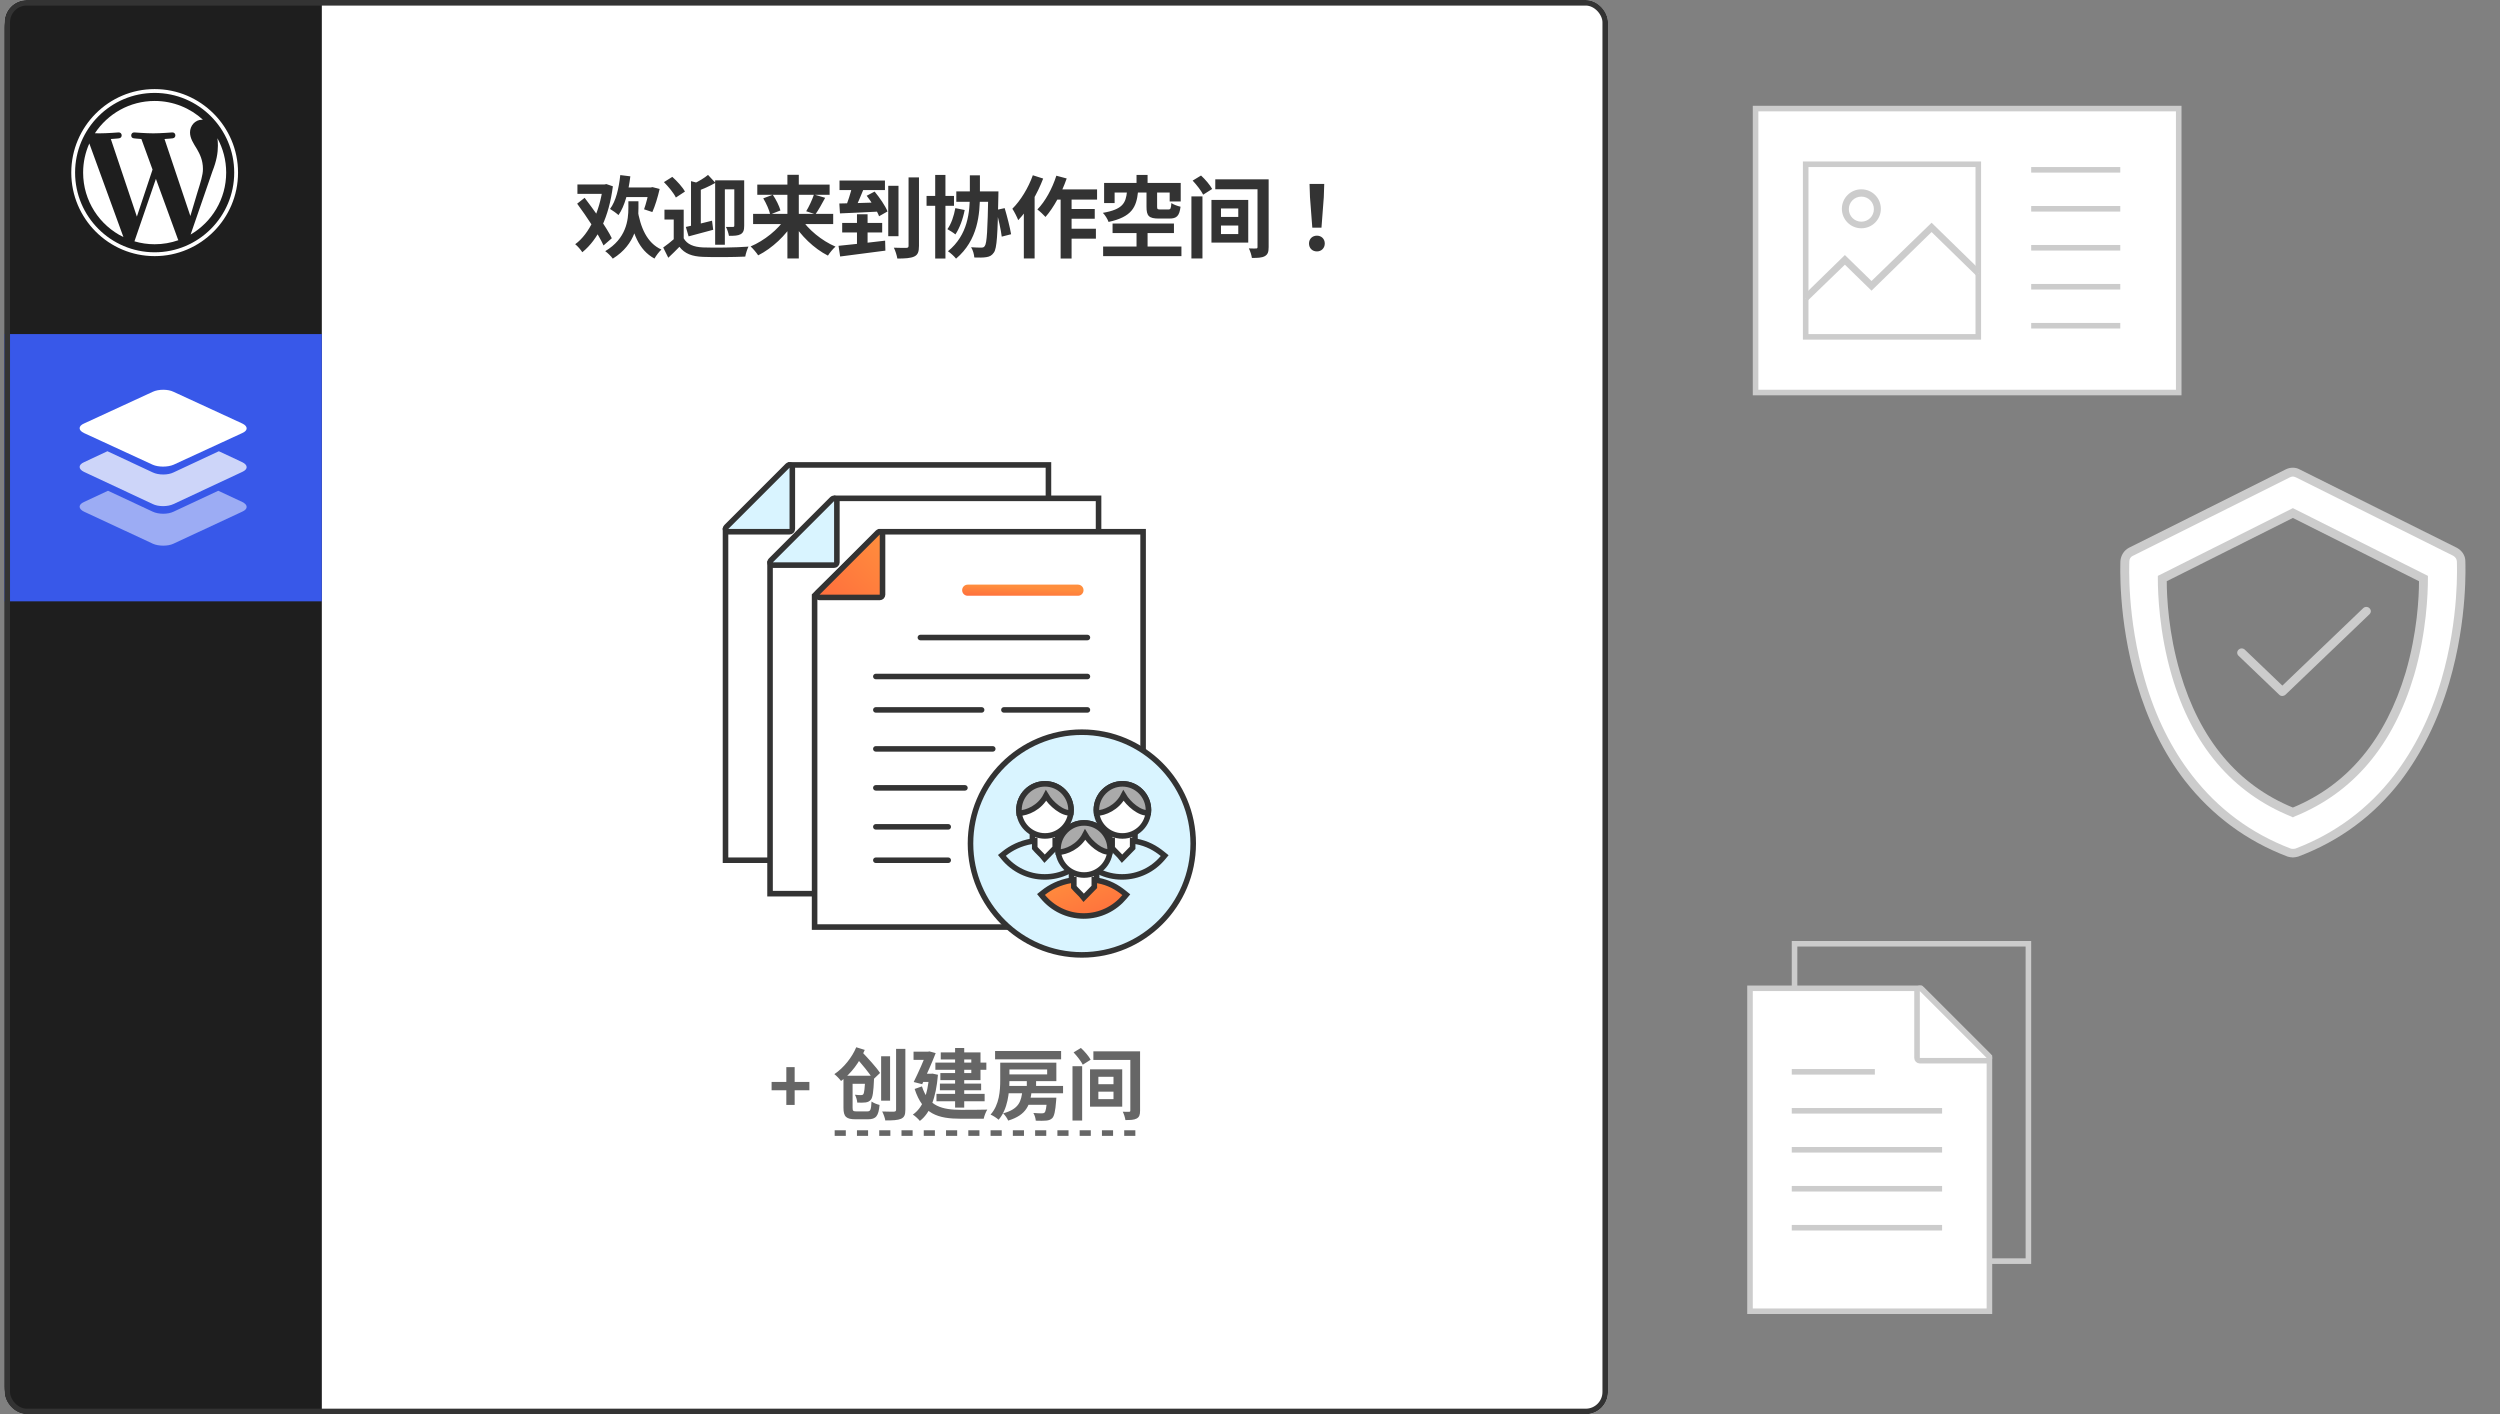 <svg width="449" height="254" viewBox="0 0 449 254" fill="none" xmlns="http://www.w3.org/2000/svg">
<rect x="0" y="0" width="449" height="254" fill="#808080" stroke="none"/>
<g clip-path="url(#clip0_7868_202659)">
<g clip-path="url(#clip1_7868_202659)">
<rect x="0.801" width="288" height="254" rx="4" fill="white"/>
<path d="M5.801 254C3.039 254 0.801 251.761 0.801 249L0.801 5C0.801 2.239 3.039 0 5.801 0H57.801L57.801 254H5.801Z" fill="#1E1E1E"/>
<g clip-path="url(#clip2_7868_202659)">
<path d="M14.929 31C14.929 36.093 17.884 40.495 22.169 42.581L16.041 25.763C15.329 27.363 14.929 29.134 14.929 31Z" fill="white"/>
<path d="M36.448 30.35C36.448 28.76 35.878 27.659 35.389 26.801C34.738 25.741 34.127 24.844 34.127 23.784C34.127 22.601 35.023 21.5 36.285 21.5C36.342 21.5 36.396 21.507 36.451 21.51C34.166 19.413 31.12 18.132 27.776 18.132C23.288 18.132 19.34 20.439 17.043 23.932C17.344 23.941 17.628 23.948 17.869 23.948C19.213 23.948 21.293 23.784 21.293 23.784C21.985 23.743 22.067 24.762 21.375 24.844C21.375 24.844 20.679 24.926 19.905 24.967L24.583 38.905L27.395 30.459L25.393 24.966C24.701 24.926 24.046 24.844 24.046 24.844C23.354 24.803 23.435 23.743 24.127 23.784C24.127 23.784 26.248 23.947 27.511 23.947C28.854 23.947 30.934 23.784 30.934 23.784C31.628 23.743 31.709 24.762 31.017 24.844C31.017 24.844 30.32 24.926 29.547 24.966L34.189 38.799L35.47 34.51C36.026 32.73 36.448 31.452 36.448 30.35Z" fill="white"/>
<path d="M28.001 32.125L24.147 43.344C25.298 43.683 26.515 43.868 27.776 43.868C29.272 43.868 30.707 43.609 32.042 43.139C32.008 43.084 31.976 43.025 31.951 42.962L28.001 32.125Z" fill="white"/>
<path d="M39.048 24.826C39.103 25.236 39.135 25.676 39.135 26.149C39.135 27.455 38.891 28.923 38.158 30.758L34.234 42.123C38.053 39.892 40.622 35.747 40.622 31C40.622 28.763 40.052 26.659 39.048 24.826Z" fill="white"/>
<path d="M27.776 16C19.519 16 12.801 22.729 12.801 31C12.801 39.272 19.519 46 27.776 46C36.033 46 42.752 39.272 42.752 31C42.752 22.729 36.033 16 27.776 16ZM27.776 45.312C19.898 45.312 13.487 38.892 13.487 31C13.487 23.108 19.897 16.688 27.776 16.688C35.654 16.688 42.064 23.108 42.064 31C42.064 38.892 35.654 45.312 27.776 45.312Z" fill="white"/>
</g>
<rect width="57" height="48" transform="translate(0.801 60)" fill="#3858E9"/>
<path opacity="0.5" fill-rule="evenodd" clip-rule="evenodd" d="M27.467 97.657L15.091 91.892C14.037 91.389 14.037 90.611 15.091 90.154L19.4 88.141L27.422 91.892C28.476 92.396 30.172 92.396 31.18 91.892L39.202 88.141L43.51 90.154C44.564 90.657 44.564 91.435 43.51 91.892L31.134 97.657C30.172 98.114 28.476 98.114 27.467 97.657Z" fill="white"/>
<path opacity="0.75" fill-rule="evenodd" clip-rule="evenodd" d="M27.427 90.523L15.089 84.752C14.038 84.249 14.038 83.47 15.089 83.012L19.293 81.042L27.427 84.844C28.478 85.348 30.169 85.348 31.174 84.844L39.308 81.042L43.513 83.012C44.563 83.516 44.563 84.294 43.513 84.752L31.174 90.523C30.123 91.027 28.433 91.027 27.427 90.523Z" fill="white"/>
<path fill-rule="evenodd" clip-rule="evenodd" d="M27.427 83.464L15.089 77.776C14.038 77.279 14.038 76.512 15.089 76.061L27.427 70.372C28.478 69.876 30.169 69.876 31.174 70.372L43.513 76.061C44.563 76.557 44.563 77.325 43.513 77.776L31.174 83.464C30.123 83.916 28.433 83.916 27.427 83.464Z" fill="white"/>
<path d="M103.705 33.125H108.793V34.821H103.705V33.125ZM108.281 33.125H108.585L108.905 33.061L110.073 33.461C109.369 38.917 107.465 42.965 104.585 45.301C104.297 44.853 103.721 44.181 103.305 43.861C105.849 42.021 107.705 37.989 108.281 33.525V33.125ZM103.657 36.581L105.001 35.525C106.713 37.797 108.953 40.837 109.881 42.789L108.393 44.085C107.497 42.085 105.369 38.917 103.657 36.581ZM111.961 33.669H116.969V35.397H111.961V33.669ZM111.401 31.445L113.209 31.669C112.873 34.437 112.217 36.997 111.081 38.629C110.761 38.325 109.977 37.765 109.561 37.525C110.617 36.133 111.145 33.845 111.401 31.445ZM116.601 33.669H116.889L117.177 33.605L118.473 33.941C118.137 35.413 117.641 37.029 117.161 38.085L115.673 37.589C116.009 36.661 116.409 35.157 116.601 33.941V33.669ZM114.473 37.461C115.001 40.853 116.185 43.637 118.793 44.821C118.377 45.189 117.817 45.941 117.545 46.437C114.697 44.901 113.545 41.797 112.905 37.669L114.473 37.461ZM112.857 36.149H114.665V37.381C114.665 39.941 114.249 43.845 110.057 46.453C109.769 46.037 109.129 45.413 108.697 45.109C112.505 42.837 112.857 39.509 112.857 37.349V36.149ZM122.793 37.653V43.541H121.001V39.429H119.337V37.653H122.793ZM122.793 42.805C123.417 43.893 124.585 44.357 126.233 44.437C128.217 44.517 132.153 44.469 134.425 44.293C134.217 44.709 133.929 45.557 133.849 46.085C131.801 46.181 128.249 46.213 126.249 46.133C124.297 46.053 122.985 45.573 122.025 44.325C121.417 44.965 120.777 45.573 120.025 46.293L119.113 44.453C119.753 44.005 120.521 43.397 121.193 42.805H122.793ZM119.241 32.709L120.745 31.765C121.593 32.517 122.585 33.605 123.017 34.405L121.385 35.477C121.017 34.693 120.057 33.525 119.241 32.709ZM128.441 32.389H132.857V34.005H130.185V43.957H128.441V32.389ZM124.105 32.533L125.865 32.997V41.253H124.105V32.533ZM131.881 32.389H133.657V40.549C133.657 41.333 133.513 41.781 133.017 42.069C132.521 42.341 131.849 42.357 130.921 42.357C130.841 41.893 130.617 41.173 130.377 40.757C130.921 40.773 131.465 40.773 131.641 40.757C131.817 40.757 131.881 40.693 131.881 40.517V32.389ZM127.161 31.413L128.489 32.837C127.449 33.445 126.217 33.973 125.177 34.341C125.081 33.957 124.825 33.349 124.601 32.981C125.513 32.565 126.537 31.941 127.161 31.413ZM123.177 40.757C124.393 40.501 126.169 40.085 127.881 39.637L128.089 41.269C126.601 41.685 124.969 42.117 123.673 42.453L123.177 40.757ZM135.257 38.405H149.641V40.245H135.257V38.405ZM136.009 33.157H149.001V34.981H136.009V33.157ZM141.417 31.397H143.465V46.421H141.417V31.397ZM146.185 34.933L148.201 35.525C147.609 36.629 146.969 37.765 146.457 38.485L144.793 37.941C145.289 37.125 145.881 35.877 146.185 34.933ZM137.081 35.621L138.793 34.981C139.385 35.845 139.961 37.013 140.169 37.797L138.329 38.517C138.169 37.749 137.625 36.533 137.081 35.621ZM141.097 39.141L142.649 39.765C141.145 42.293 138.665 44.597 136.169 45.861C135.865 45.397 135.241 44.645 134.809 44.261C137.273 43.221 139.801 41.189 141.097 39.141ZM143.833 39.173C145.113 41.205 147.609 43.253 150.057 44.293C149.609 44.677 149.001 45.413 148.697 45.909C146.201 44.645 143.785 42.309 142.281 39.797L143.833 39.173ZM150.777 32.421H158.937V34.133H150.777V32.421ZM151.257 40.037H158.441V41.749H151.257V40.037ZM153.913 38.485H155.817V44.517L153.913 44.805V38.485ZM150.601 44.149C152.729 43.957 155.977 43.573 158.969 43.221L159.017 45.013C156.153 45.397 153.081 45.797 150.889 46.069L150.601 44.149ZM150.745 36.549C152.585 36.517 155.369 36.437 158.041 36.341L157.993 37.989C155.449 38.133 152.777 38.245 150.857 38.325L150.745 36.549ZM155.657 35.157L157.081 34.405C157.977 35.493 159.001 36.965 159.401 37.973L157.881 38.837C157.513 37.845 156.537 36.293 155.657 35.157ZM153.049 33.461L155.129 33.893C154.569 35.253 153.945 36.789 153.417 37.781L151.801 37.349C152.265 36.293 152.793 34.645 153.049 33.461ZM159.529 33.365H161.369V42.421H159.529V33.365ZM163.177 31.861H165.049V44.149C165.049 45.237 164.841 45.765 164.201 46.069C163.561 46.373 162.521 46.437 161.161 46.437C161.081 45.893 160.809 45.029 160.537 44.485C161.497 44.533 162.473 44.517 162.793 44.517C163.081 44.501 163.177 44.421 163.177 44.133V31.861ZM166.409 35.189H171.337V36.965H166.409V35.189ZM167.961 31.413H169.801V46.437H167.961V31.413ZM171.753 34.373H178.265V36.245H171.753V34.373ZM177.497 34.373H179.321C179.321 34.373 179.305 35.013 179.305 35.237C179.177 42.149 179.049 44.581 178.505 45.349C178.121 45.909 177.737 46.085 177.161 46.181C176.633 46.277 175.817 46.277 174.985 46.245C174.953 45.717 174.745 44.917 174.409 44.405C175.209 44.469 175.913 44.469 176.265 44.469C176.537 44.469 176.697 44.421 176.857 44.197C177.257 43.701 177.369 41.269 177.497 34.789V34.373ZM171.577 37.381L173.257 37.717C172.937 39.381 172.313 41.029 171.593 42.101C171.273 41.829 170.553 41.381 170.153 41.157C170.841 40.229 171.321 38.805 171.577 37.381ZM178.889 37.717L180.441 37.381C180.889 38.901 181.401 40.885 181.593 42.069L179.913 42.501C179.769 41.301 179.321 39.269 178.889 37.717ZM174.185 31.493H175.993V34.917C175.993 38.453 175.641 43.141 171.705 46.453C171.385 46.037 170.697 45.413 170.249 45.125C173.865 42.197 174.185 38.021 174.185 34.917V31.493ZM189.353 34.021H197.033V35.845H188.457L189.353 34.021ZM191.465 37.541H196.617V39.285H191.465V37.541ZM191.449 41.077H196.825V42.869H191.449V41.077ZM190.489 34.629H192.457V46.437H190.489V34.629ZM189.721 31.557L191.577 32.053C190.681 34.645 189.241 37.301 187.769 38.965C187.465 38.613 186.729 37.925 186.313 37.621C187.721 36.181 188.985 33.877 189.721 31.557ZM185.497 31.477L187.353 32.069C186.313 34.789 184.633 37.717 182.873 39.541C182.697 39.061 182.153 37.973 181.817 37.493C183.289 36.037 184.681 33.765 185.497 31.477ZM183.881 35.893L185.801 33.957L185.817 33.973V46.421H183.881V35.893ZM204.121 31.413H206.105V34.021H204.121V31.413ZM204.121 40.901H206.105V45.173H204.121V40.901ZM202.409 34.421H204.393C204.105 37.189 203.305 38.949 199.097 39.861C198.937 39.381 198.473 38.613 198.073 38.229C201.689 37.605 202.185 36.437 202.409 34.421ZM205.913 34.389H207.817V37.141C207.817 37.573 207.913 37.621 208.393 37.621C208.617 37.621 209.545 37.621 209.833 37.621C210.233 37.621 210.313 37.461 210.377 36.469C210.745 36.741 211.513 37.013 212.025 37.125C211.817 38.805 211.321 39.253 210.025 39.253C209.641 39.253 208.473 39.253 208.121 39.253C206.313 39.253 205.913 38.757 205.913 37.141V34.389ZM198.297 32.853H212.057V36.181H210.073V34.581H200.185V36.469H198.297V32.853ZM199.817 40.149H210.841V41.861H199.817V40.149ZM198.121 44.277H212.185V46.005H198.121V44.277ZM213.977 35.269H215.961V46.421H213.977V35.269ZM214.201 32.437L215.705 31.525C216.457 32.213 217.321 33.221 217.705 33.941L216.089 34.965C215.753 34.277 214.921 33.205 214.201 32.437ZM218.265 32.213H226.921V33.989H218.265V32.213ZM225.849 32.213H227.849V44.373C227.849 45.269 227.689 45.701 227.161 46.005C226.617 46.309 225.849 46.325 224.841 46.325C224.777 45.845 224.537 45.077 224.297 44.613C224.809 44.645 225.401 44.629 225.593 44.629C225.801 44.629 225.849 44.549 225.849 44.357V32.213ZM219.289 40.501V42.037H222.393V40.501H219.289ZM219.289 37.445V38.965H222.393V37.445H219.289ZM217.577 35.909H224.185V43.573H217.577V35.909ZM235.689 40.885L235.273 35.413L235.193 33.029H237.833L237.753 35.413L237.337 40.885H235.689ZM236.521 45.157C235.689 45.157 235.097 44.565 235.097 43.733C235.097 42.901 235.705 42.325 236.521 42.325C237.321 42.325 237.929 42.901 237.929 43.733C237.929 44.565 237.321 45.157 236.521 45.157Z" fill="#333333"/>
<path d="M187.801 83.5H188.301V84V154V154.5H187.801H130.801H130.301V154V95.265V95.059L130.446 94.913L141.665 83.647L141.812 83.5H142.019H187.801Z" fill="white" stroke="#333333"/>
<path d="M141.447 83.646C141.59 83.503 141.805 83.461 141.992 83.538C142.179 83.615 142.301 83.798 142.301 84V95C142.301 95.276 142.077 95.5 141.801 95.5H130.801C130.599 95.5 130.416 95.378 130.339 95.191C130.261 95.004 130.304 94.789 130.447 94.646L141.447 83.646Z" fill="#D9F4FF" stroke="#333333" stroke-linejoin="round"/>
<path d="M196.801 89.5H197.301V90V160V160.5H196.801H138.801H138.301V160V101.265V101.056L138.45 100.909L149.865 89.644L150.011 89.5H150.216H196.801Z" fill="white" stroke="#333333"/>
<path d="M149.447 89.646C149.59 89.503 149.805 89.461 149.992 89.538C150.179 89.615 150.301 89.798 150.301 90V101C150.301 101.276 150.077 101.5 149.801 101.5H138.801C138.599 101.5 138.416 101.378 138.339 101.191C138.261 101.005 138.304 100.789 138.447 100.646L149.447 89.646Z" fill="#D9F4FF" stroke="#333333" stroke-linejoin="round"/>
<path d="M204.801 95.5H205.301V96V166V166.5H204.801H146.801H146.301V166V107.169V106.959L146.451 106.812L157.866 95.643L158.012 95.5H158.216H204.801Z" fill="white" stroke="#333333"/>
<path d="M157.647 95.646C157.79 95.503 158.005 95.461 158.192 95.538C158.379 95.615 158.501 95.798 158.501 96V106.8C158.501 107.076 158.277 107.3 158.001 107.3H147.201C146.999 107.3 146.816 107.178 146.739 106.991C146.662 106.805 146.704 106.589 146.847 106.446L157.647 95.646Z" fill="url(#paint0_linear_7868_202659)" stroke="#333333" stroke-linejoin="round"/>
<path fill-rule="evenodd" clip-rule="evenodd" d="M195.301 114C195.577 114 195.801 114.224 195.801 114.5C195.801 114.776 195.577 115 195.301 115H165.301C165.025 115 164.801 114.776 164.801 114.5C164.801 114.224 165.025 114 165.301 114H195.301ZM176.801 127.5C176.801 127.224 176.577 127 176.301 127H157.301C157.025 127 156.801 127.224 156.801 127.5C156.801 127.776 157.025 128 157.301 128H176.301C176.577 128 176.801 127.776 176.801 127.5ZM170.801 148.5C170.801 148.224 170.577 148 170.301 148H157.301C157.025 148 156.801 148.224 156.801 148.5C156.801 148.776 157.025 149 157.301 149H170.301C170.577 149 170.801 148.776 170.801 148.5ZM178.801 134.5C178.801 134.776 178.577 135 178.301 135H157.301C157.025 135 156.801 134.776 156.801 134.5C156.801 134.224 157.025 134 157.301 134H178.301C178.577 134 178.801 134.224 178.801 134.5ZM195.301 121C195.577 121 195.801 121.224 195.801 121.5C195.801 121.776 195.577 122 195.301 122H157.301C157.025 122 156.801 121.776 156.801 121.5C156.801 121.224 157.025 121 157.301 121H195.301ZM173.801 141.5C173.801 141.224 173.577 141 173.301 141H157.301C157.025 141 156.801 141.224 156.801 141.5C156.801 141.776 157.025 142 157.301 142H173.301C173.577 142 173.801 141.776 173.801 141.5ZM170.301 154C170.577 154 170.801 154.224 170.801 154.5C170.801 154.776 170.577 155 170.301 155H157.301C157.025 155 156.801 154.776 156.801 154.5C156.801 154.224 157.025 154 157.301 154H170.301ZM195.801 127.5C195.801 127.224 195.577 127 195.301 127H180.301C180.025 127 179.801 127.224 179.801 127.5C179.801 127.776 180.025 128 180.301 128H195.301C195.577 128 195.801 127.776 195.801 127.5ZM195.253 147.435C195.529 147.435 195.753 147.658 195.753 147.935C195.753 148.211 195.529 148.435 195.253 148.435H179.977C179.701 148.435 179.477 148.211 179.477 147.935C179.477 147.658 179.701 147.435 179.977 147.435H195.253Z" fill="#333333"/>
<path d="M193.601 106H173.801" stroke="url(#paint1_linear_7868_202659)" stroke-width="2" stroke-linecap="round"/>
<path d="M194.301 171.5C205.314 171.5 214.301 162.519 214.301 151.5C214.301 140.481 205.32 131.5 194.301 131.5C183.282 131.5 174.301 140.481 174.301 151.5C174.301 162.519 183.282 171.5 194.301 171.5Z" fill="#D9F4FF" stroke="#333333"/>
<path d="M189.675 152.906L189.675 152.906L189.677 152.903L189.77 152.792C189.818 152.734 189.883 152.645 189.914 152.511C189.934 152.421 189.934 152.329 189.934 152.278C189.934 152.275 189.934 152.273 189.934 152.271V151.89V149.55V148.741L189.21 149.103C188.745 149.336 188.322 149.343 187.679 149.343C187.058 149.343 186.556 149.294 186.136 149.097L185.424 148.764V149.55V151.904V152.271C185.424 152.274 185.424 152.279 185.424 152.283C185.424 152.328 185.423 152.414 185.438 152.491C185.463 152.628 185.525 152.723 185.583 152.792L185.676 152.903L185.676 152.903L185.678 152.906C185.89 153.157 186.115 153.39 186.33 153.613C186.342 153.625 186.354 153.637 186.365 153.649C186.594 153.887 186.815 154.117 187.027 154.372L187.028 154.373C187.085 154.442 187.167 154.535 187.269 154.605C187.369 154.675 187.51 154.737 187.679 154.729C187.848 154.737 187.989 154.675 188.088 154.605C188.191 154.535 188.273 154.442 188.33 154.373L187.946 154.052L188.329 154.374C188.543 154.119 188.763 153.888 188.991 153.649C189 153.64 189.009 153.631 189.017 153.622C189.234 153.395 189.46 153.159 189.675 152.906Z" fill="white" stroke="#333333"/>
<circle cx="187.679" cy="145.455" r="4.68" fill="white" stroke="#333333"/>
<path fill-rule="evenodd" clip-rule="evenodd" d="M187.865 142.876C188.759 144.408 190.867 146.181 192.336 145.969C192.353 145.817 192.359 145.664 192.359 145.506C192.359 142.894 190.263 140.775 187.679 140.775C185.095 140.775 182.999 142.894 182.999 145.506C182.999 145.688 183.011 145.864 183.028 146.04C184.439 146.022 186.75 145.066 187.865 142.876Z" fill="#AAAAAA" stroke="#333333"/>
<path d="M187.619 154.216C187.326 153.839 186.975 153.486 186.653 153.164L186.632 153.143C186.331 152.842 186.059 152.569 185.839 152.302V151.598V151.001L185.252 151.105C183.258 151.458 181.631 152.276 180.338 153.313L179.943 153.63L180.265 154.021C182.012 156.142 184.656 157.493 187.619 157.493C190.563 157.493 193.194 156.155 194.941 154.058L195.266 153.669L194.872 153.35C193.597 152.316 192.115 151.473 190.109 151.106L189.519 150.998V151.598V152.271L187.619 154.216Z" fill="#D9F4FF" stroke="#333333"/>
<path d="M203.581 152.906L203.581 152.906L203.583 152.903L203.676 152.792C203.725 152.734 203.789 152.645 203.82 152.511C203.84 152.421 203.84 152.329 203.84 152.278C203.84 152.275 203.84 152.273 203.84 152.271V151.89V149.55V148.741L203.116 149.103C202.651 149.336 202.229 149.343 201.585 149.343C200.965 149.343 200.462 149.294 200.042 149.097L199.33 148.764V149.55V151.904V152.271C199.33 152.274 199.33 152.279 199.33 152.283C199.33 152.328 199.329 152.414 199.344 152.491C199.37 152.628 199.432 152.723 199.489 152.792L199.582 152.903L199.582 152.903L199.584 152.906C199.797 153.157 200.021 153.39 200.237 153.613C200.248 153.625 200.26 153.637 200.271 153.649C200.501 153.887 200.721 154.117 200.933 154.372L200.934 154.373C200.991 154.442 201.073 154.535 201.175 154.605C201.275 154.675 201.416 154.737 201.585 154.729C201.754 154.737 201.895 154.675 201.995 154.605C202.097 154.535 202.179 154.442 202.236 154.373L201.853 154.052L202.236 154.374C202.449 154.119 202.669 153.888 202.898 153.649C202.906 153.64 202.915 153.631 202.923 153.622C203.141 153.395 203.367 153.159 203.581 152.906Z" fill="white" stroke="#333333"/>
<circle cx="201.585" cy="145.455" r="4.68" fill="white" stroke="#333333"/>
<path fill-rule="evenodd" clip-rule="evenodd" d="M201.771 142.876C202.665 144.408 204.773 146.181 206.242 145.969C206.259 145.817 206.265 145.664 206.265 145.506C206.265 142.894 204.169 140.775 201.585 140.775C199.001 140.775 196.905 142.894 196.905 145.506C196.905 145.688 196.917 145.864 196.934 146.04C198.345 146.022 200.656 145.066 201.771 142.876Z" fill="#AAAAAA" stroke="#333333"/>
<path d="M201.525 154.216C201.232 153.839 200.881 153.486 200.559 153.164L200.539 153.143C200.238 152.842 199.965 152.569 199.745 152.302V151.598V151.001L199.158 151.105C197.164 151.458 195.537 152.276 194.244 153.313L193.849 153.63L194.171 154.021C195.918 156.142 198.562 157.493 201.525 157.493C204.469 157.493 207.101 156.155 208.848 154.058L209.172 153.669L208.778 153.35C207.503 152.316 206.022 151.473 204.015 151.106L203.425 150.998V151.598V152.271L201.525 154.216Z" fill="#D9F4FF" stroke="#333333"/>
<path d="M196.695 159.925L196.695 159.925L196.697 159.923L196.79 159.812C196.838 159.754 196.903 159.665 196.934 159.53C196.954 159.441 196.954 159.349 196.954 159.298C196.954 159.295 196.954 159.293 196.954 159.29V158.91V156.57V155.761L196.23 156.123C195.765 156.355 195.342 156.362 194.699 156.362C194.078 156.362 193.576 156.313 193.156 156.117L192.444 155.784V156.57V158.924V159.29C192.444 159.294 192.444 159.298 192.444 159.303C192.444 159.348 192.443 159.433 192.458 159.511C192.483 159.648 192.545 159.743 192.603 159.812L192.696 159.923L192.696 159.923L192.698 159.925C192.91 160.177 193.135 160.41 193.35 160.633C193.362 160.645 193.374 160.657 193.385 160.669C193.614 160.907 193.835 161.137 194.047 161.392L194.048 161.393C194.105 161.462 194.187 161.555 194.289 161.625C194.389 161.694 194.53 161.757 194.699 161.749C194.868 161.757 195.009 161.694 195.109 161.625C195.211 161.555 195.293 161.462 195.35 161.393L194.966 161.072L195.349 161.394C195.563 161.139 195.783 160.908 196.011 160.669C196.02 160.66 196.029 160.651 196.037 160.642C196.254 160.415 196.48 160.179 196.695 159.925Z" fill="white" stroke="#333333"/>
<circle cx="194.699" cy="152.475" r="4.68" fill="white" stroke="#333333"/>
<path fill-rule="evenodd" clip-rule="evenodd" d="M194.885 149.896C195.779 151.428 197.887 153.201 199.356 152.99C199.373 152.837 199.379 152.685 199.379 152.526C199.379 149.914 197.283 147.795 194.699 147.795C192.115 147.795 190.019 149.914 190.019 152.526C190.019 152.708 190.031 152.884 190.048 153.06C191.459 153.043 193.77 152.086 194.885 149.896Z" fill="#AAAAAA" stroke="#333333"/>
<path d="M194.639 161.235C194.346 160.858 193.995 160.505 193.673 160.183L193.652 160.163C193.352 159.862 193.079 159.589 192.859 159.321V158.617V158.021L192.272 158.125C190.278 158.478 188.651 159.296 187.358 160.333L186.963 160.65L187.285 161.041C189.032 163.162 191.676 164.512 194.639 164.512C197.583 164.512 200.214 163.174 201.961 161.078L202.286 160.689L201.892 160.37C200.617 159.336 199.135 158.493 197.129 158.126L196.539 158.018V158.617V159.291L194.639 161.235Z" fill="url(#paint2_linear_7868_202659)" stroke="#333333"/>
<path d="M149.908 203.5L204.868 203.5" stroke="#666666" stroke-dasharray="2 2"/>
<path d="M142.721 194.319H145.366V195.816H142.721V198.448H141.224V195.816H138.578V194.319H141.224V191.653H142.721V194.319ZM160.937 188.38H162.603V199.3C162.603 200.252 162.407 200.672 161.819 200.938C161.231 201.19 160.321 201.232 159.005 201.232C158.935 200.784 158.669 200.056 158.445 199.622C159.327 199.664 160.265 199.65 160.559 199.65C160.825 199.636 160.937 199.552 160.937 199.286V188.38ZM158.249 189.71H159.859V197.676H158.249V189.71ZM152.215 193.196H156.023V194.652H152.215V193.196ZM151.487 193.196H153.125V198.936C153.125 199.524 153.223 199.608 153.867 199.608C154.161 199.608 155.407 199.608 155.757 199.608C156.345 199.608 156.443 199.328 156.527 197.83C156.877 198.096 157.535 198.348 157.969 198.446C157.787 200.434 157.339 201.022 155.897 201.022C155.519 201.022 154.007 201.022 153.657 201.022C152.005 201.022 151.487 200.588 151.487 198.95V193.196ZM155.393 193.196H157.003C157.003 193.196 156.989 193.588 156.975 193.77C156.877 196.108 156.737 197.116 156.401 197.508C156.135 197.83 155.841 197.942 155.463 197.998C155.127 198.04 154.567 198.054 153.965 198.026C153.937 197.592 153.769 197.004 153.545 196.612C154.007 196.668 154.427 196.682 154.637 196.682C154.819 196.682 154.931 196.654 155.043 196.528C155.211 196.318 155.323 195.52 155.393 193.42V193.196ZM153.629 189.822L154.735 188.842C155.855 190.032 157.381 191.656 158.053 192.706L156.835 193.868C156.191 192.79 154.749 191.068 153.629 189.822ZM153.783 188.086L155.309 188.562C154.371 190.788 152.887 192.776 151.053 194.148C150.801 193.798 150.213 193.182 149.849 192.916C151.557 191.768 153.041 189.878 153.783 188.086ZM167.993 190.844H177.149V192.132H167.993V190.844ZM168.805 194.61H176.211V195.814H168.805V194.61ZM168.189 196.458H176.841V197.788H168.189V196.458ZM171.535 188.226H173.173V198.922H171.535V188.226ZM168.959 189.01H176.099V193.994H168.889V192.72H174.447V190.284H168.959V189.01ZM164.073 188.884H167.027V190.354H164.073V188.884ZM166.453 188.884H166.663L166.915 188.828L168.049 189.136C167.419 190.788 166.439 192.972 165.627 194.722L164.101 194.33C164.955 192.608 165.963 190.298 166.453 189.066V188.884ZM165.501 192.846H167.545V194.316H165.445L165.501 192.846ZM166.873 192.846H167.195L167.475 192.818L168.455 193.028C168.105 197.256 167.027 199.944 165.207 201.316C164.955 200.994 164.311 200.392 163.947 200.182C165.683 198.978 166.607 196.71 166.873 193.154V192.846ZM165.585 195.114C166.719 198.74 169.281 199.314 172.585 199.328C173.439 199.328 176.295 199.328 177.317 199.286C177.065 199.664 176.771 200.434 176.673 200.924H172.543C168.483 200.924 165.725 200.098 164.269 195.576L165.585 195.114ZM179.641 190.858H181.293V194.022C181.293 196.164 181.013 199.202 179.347 201.106C179.053 200.826 178.325 200.35 177.905 200.182C179.487 198.418 179.641 195.87 179.641 194.008V190.858ZM180.509 190.858H189.721V194.176H180.509V192.958H188.069V192.076H180.509V190.858ZM178.717 188.758H190.575V190.256H178.717V188.758ZM180.383 195.03H190.925V196.346H180.383V195.03ZM184.219 197.144H188.405V198.418H184.219V197.144ZM184.415 194.022H186.081V195.702H184.415V194.022ZM188.055 197.144H189.721C189.721 197.144 189.707 197.536 189.679 197.718C189.539 199.566 189.343 200.434 188.993 200.812C188.685 201.12 188.321 201.218 187.887 201.26C187.495 201.302 186.781 201.302 186.025 201.274C185.997 200.854 185.829 200.266 185.591 199.888C186.221 199.944 186.851 199.958 187.117 199.958C187.341 199.958 187.467 199.93 187.607 199.818C187.803 199.636 187.943 198.95 188.055 197.34V197.144ZM183.631 195.772H185.297C185.059 198.376 184.415 200.238 181.069 201.26C180.915 200.868 180.495 200.266 180.159 199.958C183.043 199.188 183.435 197.76 183.631 195.772ZM192.619 191.488H194.355V201.246H192.619V191.488ZM192.815 189.01L194.131 188.212C194.789 188.814 195.545 189.696 195.881 190.326L194.467 191.222C194.173 190.62 193.445 189.682 192.815 189.01ZM196.371 188.814H203.945V190.368H196.371V188.814ZM203.007 188.814H204.757V199.454C204.757 200.238 204.617 200.616 204.155 200.882C203.679 201.148 203.007 201.162 202.125 201.162C202.069 200.742 201.859 200.07 201.649 199.664C202.097 199.692 202.615 199.678 202.783 199.678C202.965 199.678 203.007 199.608 203.007 199.44V188.814ZM197.267 196.066V197.41H199.983V196.066H197.267ZM197.267 193.392V194.722H199.983V193.392H197.267ZM195.769 192.048H201.551V198.754H195.769V192.048Z" fill="#666666"/>
</g>
<rect x="1.301" y="0.5" width="287" height="253" rx="3.5" stroke="#333333"/>
<path d="M391.195 19.601H315.405V70.399H391.195V19.601Z" fill="white"/>
<path d="M391.301 70.5H315.301V19.5H391.301V70.5Z" stroke="#CCCCCC"/>
<path d="M380.801 30H364.801V31H380.801V30Z" fill="#CCCCCC"/>
<path d="M380.801 37H364.801V38H380.801V37Z" fill="#CCCCCC"/>
<path d="M380.801 44H364.801V45H380.801V44Z" fill="#CCCCCC"/>
<path d="M380.801 51H364.801V52H380.801V51Z" fill="#CCCCCC"/>
<path d="M380.801 58H364.801V59H380.801V58Z" fill="#CCCCCC"/>
<path d="M354.801 30H323.801V60H354.801V30Z" fill="white"/>
<path d="M355.301 60.5H324.301V29.5H355.301V60.5Z" stroke="#CCCCCC"/>
<path d="M324.229 53.581L331.341 46.641L336.122 51.368L346.911 40.838L355.371 49.094" fill="white"/>
<path d="M324.659 54L323.801 53.162L331.341 45.803L336.123 50.47L346.912 40L355.801 48.675L354.943 49.513L346.912 41.675L336.123 52.205L331.341 47.538L324.659 54Z" fill="#CCCCCC"/>
<path d="M334.537 40.401C336.066 40.401 337.305 39.163 337.305 37.636C337.305 36.108 336.066 34.87 334.537 34.87C333.008 34.87 331.769 36.108 331.769 37.636C331.769 39.163 333.008 40.401 334.537 40.401Z" fill="white"/>
<path d="M334.301 41C332.363 41 330.801 39.438 330.801 37.5C330.801 35.562 332.363 34 334.301 34C336.238 34 337.801 35.562 337.801 37.5C337.801 39.438 336.238 41 334.301 41ZM334.301 35.312C333.051 35.312 332.051 36.312 332.051 37.562C332.051 38.812 333.051 39.812 334.301 39.812C335.551 39.812 336.551 38.812 336.551 37.562C336.551 36.312 335.551 35.312 334.301 35.312Z" fill="#CCCCCC"/>
<path d="M364.801 227H356.955L356.801 226H363.801V170H322.801V178L321.801 177.772V169H364.801V227Z" fill="#CCCCCC"/>
<path d="M356.873 235.597H314.564V177.849H344.829L356.873 189.834V235.597Z" fill="white"/>
<path d="M357.301 235.5H314.301V177.5H344.99L357.301 189.795V235.5Z" stroke="#CCCCCC"/>
<path d="M345.154 177.646C345.011 177.503 344.796 177.46 344.609 177.538C344.423 177.615 344.301 177.798 344.301 178V190C344.301 190.276 344.525 190.5 344.801 190.5H356.801C357.003 190.5 357.185 190.378 357.263 190.191C357.34 190.004 357.297 189.789 357.154 189.646L345.154 177.646Z" fill="white" stroke="#CCCCCC" stroke-linejoin="round"/>
<path d="M336.726 192H321.801V193H336.726V192Z" fill="#CCCCCC"/>
<path d="M348.801 199H321.801V200H348.801V199Z" fill="#CCCCCC"/>
<path d="M348.801 206H321.801V207H348.801V206Z" fill="#CCCCCC"/>
<path d="M348.801 213H321.801V214H348.801V213Z" fill="#CCCCCC"/>
<path d="M348.801 220H321.801V221H348.801V220Z" fill="#CCCCCC"/>
<path d="M441.776 100.888C441.776 100.173 441.3 99.537 440.665 99.22L412.714 85.238C412.158 84.921 411.522 84.921 410.967 85.238L382.936 99.22C382.301 99.537 381.904 100.173 381.824 100.888C381.824 101.285 381.348 110.977 384.683 122.257C386.668 128.93 389.527 134.729 393.259 139.575C397.944 145.612 403.979 150.14 411.125 152.841C411.364 152.921 411.602 153 411.84 153C412.078 153 412.316 152.921 412.555 152.841C419.701 150.14 425.736 145.612 430.421 139.575C434.153 134.729 437.012 128.93 438.997 122.257C442.253 110.977 441.776 101.285 441.776 100.888ZM432.645 120.986C428.992 133.299 422.004 141.561 411.761 145.692C401.517 141.561 394.529 133.299 390.877 120.986C388.653 113.439 388.415 106.528 388.415 103.986L411.681 92.308L434.947 103.986C435.106 106.528 434.947 113.439 432.645 120.986Z" fill="white"/>
<path d="M411.801 154C411.481 154 411.16 153.92 410.84 153.84C403.476 151.039 397.313 146.478 392.431 140.236C388.589 135.275 385.707 129.353 383.706 122.551C380.344 111.108 380.824 101.185 380.824 100.785C380.905 99.745 381.465 98.864 382.345 98.384L410.52 84.3C411.321 83.9 412.281 83.9 413.001 84.3L441.256 98.384C442.137 98.864 442.777 99.745 442.777 100.785C442.777 101.185 443.257 111.108 439.896 122.551C437.894 129.353 434.933 135.275 431.171 140.236C426.368 146.478 420.205 151.039 412.761 153.84C412.441 153.92 412.121 154 411.801 154ZM411.801 85.581C411.641 85.581 411.401 85.66 411.24 85.74L383.066 99.825C382.665 99.985 382.425 100.385 382.425 100.865C382.425 101.265 381.945 110.948 385.227 122.151C387.148 128.793 390.029 134.554 393.711 139.276C398.354 145.278 404.277 149.679 411.401 152.4C411.641 152.48 411.961 152.48 412.281 152.4C419.405 149.679 425.328 145.278 429.97 139.276C433.652 134.474 436.534 128.713 438.455 122.151C441.737 110.948 441.256 101.345 441.256 100.865C441.256 100.465 441.016 100.065 440.616 99.825L412.361 85.74C412.121 85.66 411.961 85.581 411.801 85.581ZM411.801 146.798L411.481 146.638C400.995 142.397 393.711 133.914 390.029 121.271C387.788 113.588 387.548 106.546 387.548 103.906V103.426L411.801 91.262L436.054 103.426V103.906C436.054 106.546 435.813 113.588 433.572 121.271C429.81 133.914 422.606 142.397 412.121 146.638L411.801 146.798ZM389.149 104.386C389.149 107.267 389.469 113.748 391.55 120.791C395.072 132.794 401.876 140.956 411.801 145.037C421.646 140.956 428.45 132.794 432.051 120.791C434.133 113.668 434.453 107.267 434.453 104.386L411.801 93.023L389.149 104.386Z" fill="#CCCCCC"/>
<path d="M409.909 125C409.666 125 409.503 124.922 409.341 124.767L402.044 117.777C401.72 117.466 401.72 117 402.044 116.689C402.368 116.379 402.855 116.379 403.179 116.689L409.909 123.136L424.422 109.233C424.747 108.922 425.233 108.922 425.558 109.233C425.882 109.544 425.882 110.01 425.558 110.32L410.476 124.767C410.314 124.922 410.071 125 409.909 125Z" fill="#CCCCCC"/>
</g>
<defs>
<linearGradient id="paint0_linear_7868_202659" x1="158.001" y1="95.578" x2="147.201" y2="106.8" gradientUnits="userSpaceOnUse">
<stop stop-color="#FF8E3D"/>
<stop offset="1" stop-color="#FF6F3D"/>
</linearGradient>
<linearGradient id="paint1_linear_7868_202659" x1="193.601" y1="105.961" x2="193.503" y2="107.958" gradientUnits="userSpaceOnUse">
<stop stop-color="#FF8E3D"/>
<stop offset="1" stop-color="#FF6F3D"/>
</linearGradient>
<linearGradient id="paint2_linear_7868_202659" x1="187.671" y1="158.407" x2="191.209" y2="167.883" gradientUnits="userSpaceOnUse">
<stop stop-color="#FF8E3D"/>
<stop offset="1" stop-color="#FF6F3D"/>
</linearGradient>
<clipPath id="clip0_7868_202659">
<rect width="448" height="254" fill="white" transform="translate(0.801)"/>
</clipPath>
<clipPath id="clip1_7868_202659">
<rect x="0.801" width="288" height="254" rx="4" fill="white"/>
</clipPath>
<clipPath id="clip2_7868_202659">
<rect width="30" height="30" fill="white" transform="translate(12.801 16)"/>
</clipPath>
</defs>
</svg>
